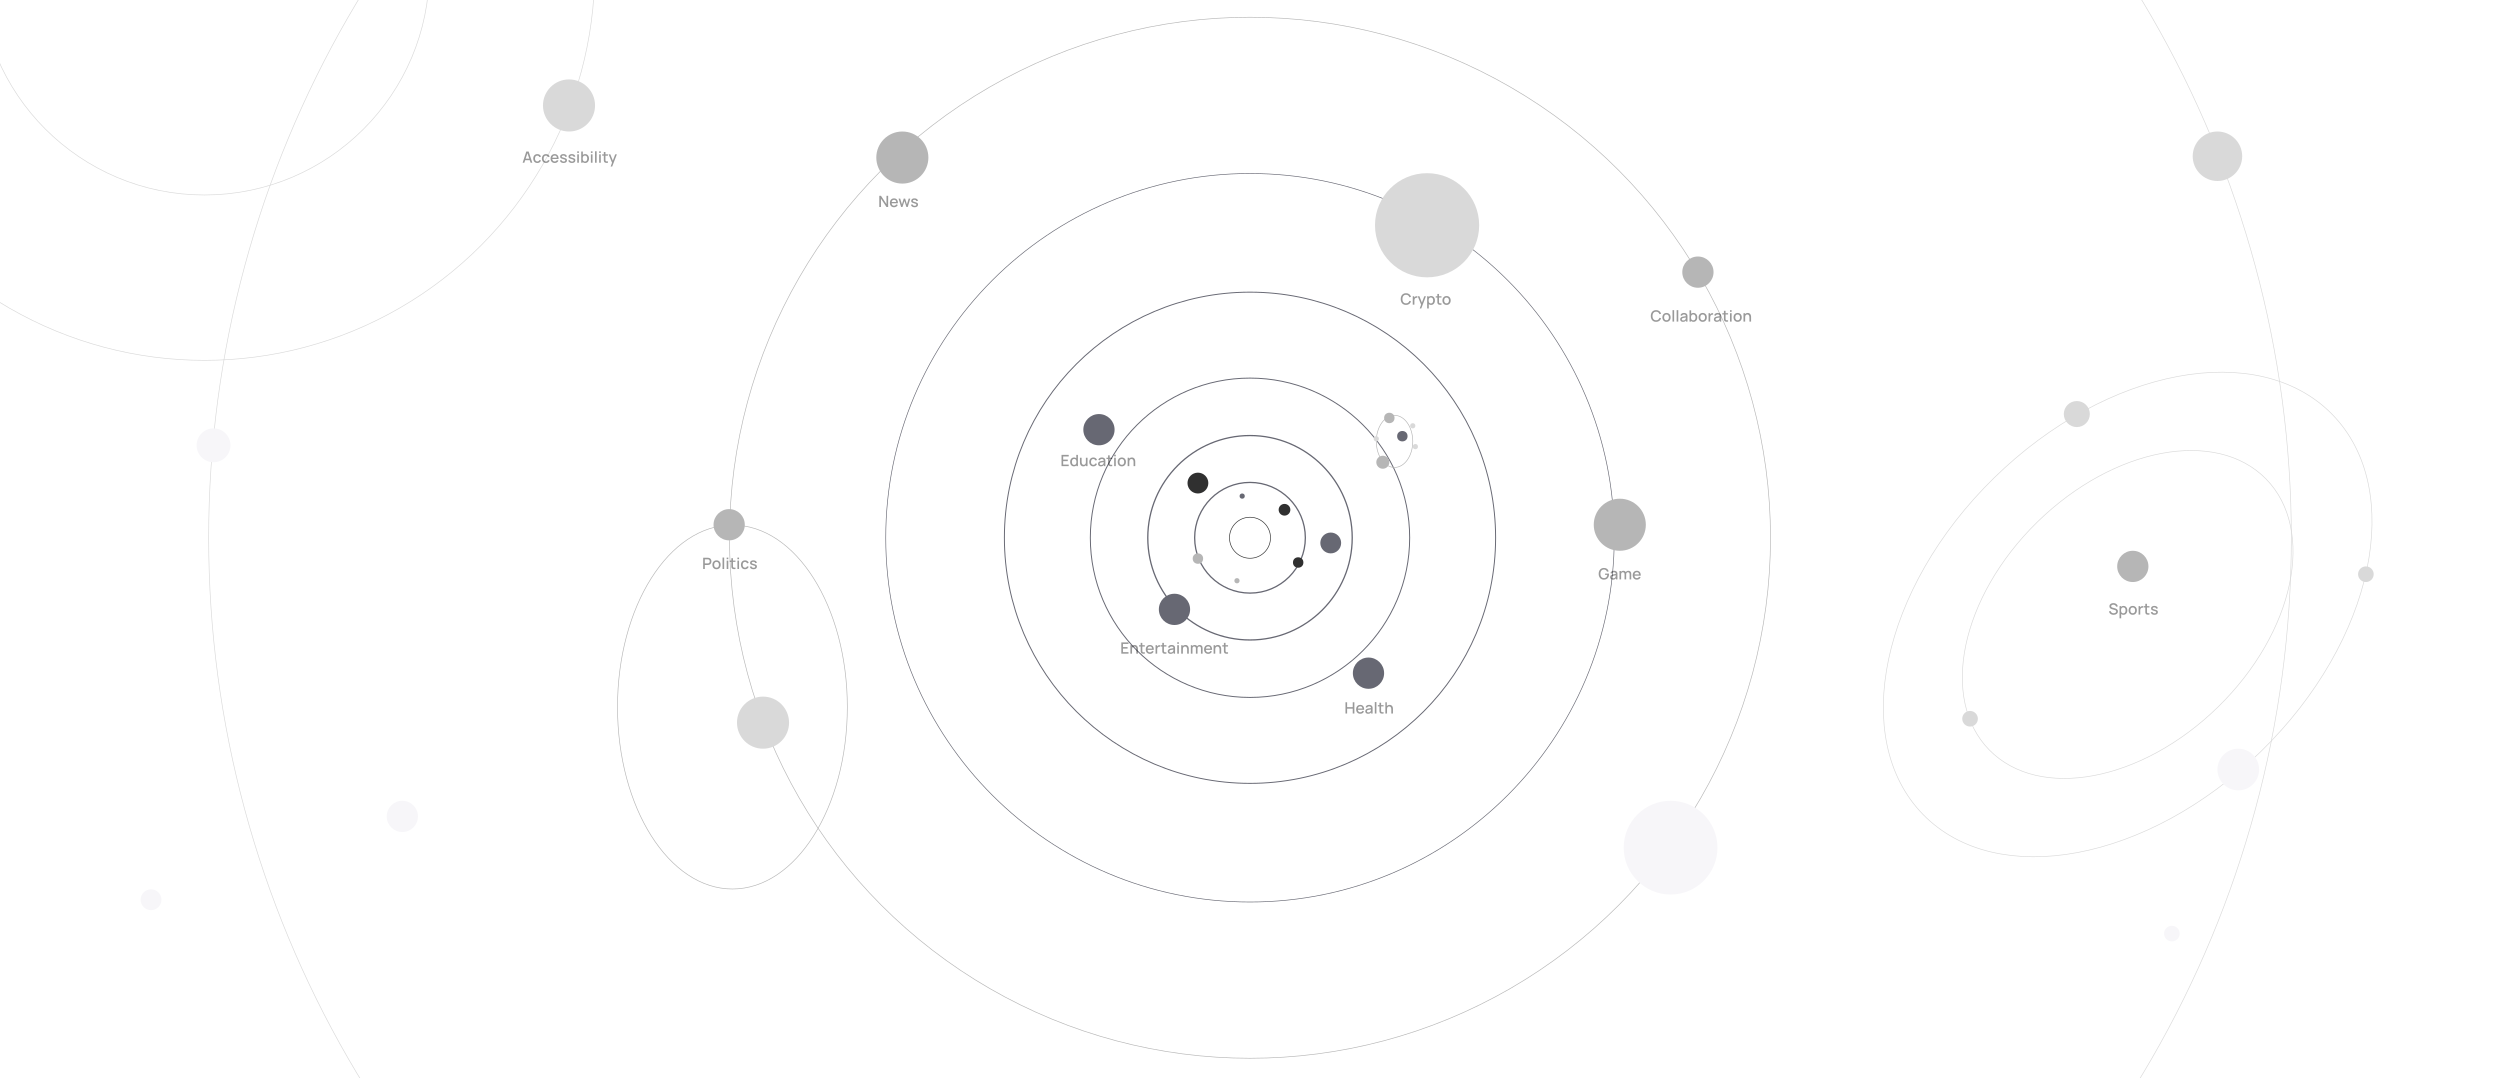 <svg width="1920" height="828" viewBox="0 0 1920 828" fill="none" xmlns="http://www.w3.org/2000/svg">
<rect x="0" y="0" width="1920" height="828" fill="#808080" stroke="none"/>
<g clip-path="url(#clip0_399_144)">
<rect width="1920" height="1076" transform="translate(0 -248)" fill="white"/>
<circle cx="960" cy="413" r="799.75" stroke="#D9D9D9" stroke-width="0.5"/>
<circle cx="960" cy="413" r="399.75" stroke="#B6B6B6" stroke-width="0.5"/>
<circle cx="960" cy="413" r="279.75" stroke="#676873" stroke-width="0.5"/>
<circle cx="960" cy="413" r="188.625" stroke="#676873" stroke-width="0.75"/>
<circle cx="960" cy="413" r="122.625" stroke="#676873" stroke-width="0.75"/>
<circle cx="960" cy="413" r="78.5" stroke="#676873"/>
<circle cx="960" cy="413" r="42.5" stroke="#676873"/>
<circle cx="16" cy="16" r="15.75" transform="matrix(1 0 0 -1 944 429)" stroke="#303030" stroke-width="0.5"/>
<path d="M650.75 543C650.75 581.62 640.854 616.572 624.868 641.861C608.879 667.154 586.823 682.75 562.5 682.75C538.177 682.75 516.121 667.154 500.132 641.861C484.146 616.572 474.25 581.62 474.25 543C474.25 504.38 484.146 469.428 500.132 444.139C516.121 418.846 538.177 403.25 562.5 403.25C586.823 403.25 608.879 418.846 624.868 444.139C640.854 469.428 650.75 504.38 650.75 543Z" stroke="#B6B6B6" stroke-width="0.5"/>
<path d="M1736.68 576.828C1693.28 619.281 1642.51 645.953 1595.5 654.766C1548.49 663.58 1505.28 654.532 1476.97 625.593C1448.66 596.653 1440.57 553.259 1450.42 506.455C1460.26 459.654 1488.04 409.474 1531.44 367.022C1574.84 324.569 1625.62 297.897 1672.62 289.083C1719.63 280.269 1762.84 289.317 1791.15 318.257C1819.46 347.196 1827.55 390.59 1817.71 437.394C1807.86 484.195 1780.08 534.375 1736.68 576.828Z" stroke="#D9D9D9" stroke-width="0.5"/>
<path d="M1703.49 542.904C1674.12 571.642 1639.75 589.695 1607.93 595.66C1576.12 601.626 1546.89 595.499 1527.74 575.928C1508.6 556.356 1503.12 527.001 1509.78 495.324C1516.44 463.649 1535.25 429.683 1564.62 400.945C1594 372.207 1628.37 354.154 1660.19 348.189C1692 342.223 1721.23 348.35 1740.38 367.922C1759.52 387.493 1765 416.848 1758.34 448.525C1751.68 480.2 1732.87 514.166 1703.49 542.904Z" stroke="#D9D9D9" stroke-width="0.5"/>
<circle cx="157" cy="-23" r="299.75" stroke="#D9D9D9" stroke-width="0.5"/>
<circle cx="157" cy="-23" r="172.75" stroke="#D9D9D9" stroke-width="0.5"/>
<circle cx="437" cy="81" r="20" fill="#D9D9D9"/>
<circle cx="560" cy="403" r="12" fill="#B6B6B6"/>
<circle cx="1304" cy="209" r="12" fill="#B6B6B6"/>
<circle cx="1051" cy="517" r="12" fill="#676873"/>
<circle cx="920" cy="429" r="4" fill="#B6B6B6"/>
<circle cx="997" cy="432" r="4" fill="#303030"/>
<circle cx="950" cy="446" r="2" fill="#B6B6B6"/>
<circle cx="954" cy="381" r="2" fill="#676873"/>
<circle cx="844" cy="330" r="12" fill="#676873"/>
<circle cx="902" cy="468" r="12" fill="#676873"/>
<circle cx="1022" cy="417" r="8" fill="#676873"/>
<circle cx="920" cy="371" r="8" fill="#303030"/>
<circle cx="986.5" cy="391.5" r="4.5" fill="#303030"/>
<circle cx="309" cy="627" r="12" fill="#F7F6F9"/>
<circle cx="1638" cy="435" r="12" fill="#B6B6B6"/>
<circle cx="1595" cy="318" r="10" fill="#D9D9D9"/>
<circle cx="1719" cy="591" r="16" fill="#F7F6F9"/>
<circle cx="1817" cy="441" r="6" fill="#D9D9D9"/>
<circle cx="1513" cy="552" r="6" fill="#D9D9D9"/>
<circle cx="1668" cy="717" r="6" fill="#F7F6F9"/>
<circle cx="1244" cy="403" r="20" fill="#B6B6B6"/>
<circle cx="586" cy="555" r="20" fill="#D9D9D9"/>
<ellipse cx="1071" cy="339" rx="14" ry="20" stroke="#B6B6B6" stroke-width="0.5"/>
<circle cx="116" cy="691" r="8" fill="#F7F6F9"/>
<circle cx="693" cy="121" r="20" fill="#B6B6B6"/>
<circle cx="1096" cy="173" r="40" fill="#D9D9D9"/>
<circle cx="1062" cy="355" r="5" fill="#B6B6B6"/>
<circle cx="1067" cy="321" r="4" fill="#B6B6B6"/>
<circle cx="1077" cy="335" r="4" fill="#676873"/>
<circle cx="1087" cy="343" r="2" fill="#D9D9D9"/>
<circle cx="1085" cy="327" r="2" fill="#D9D9D9"/>
<circle cx="1057" cy="337" r="2" fill="#D9D9D9"/>
<circle cx="1703" cy="120" r="19" fill="#D9D9D9"/>
<circle cx="1283" cy="651" r="36" fill="#F7F6F9"/>
<circle cx="164" cy="342" r="13" fill="#F7F6F9"/>
<path opacity="0.4" d="M1079.83 234.18C1078.97 234.18 1078.23 233.992 1077.63 233.616C1077.02 233.236 1076.55 232.708 1076.23 232.032C1075.91 231.356 1075.75 230.572 1075.75 229.68C1075.75 228.788 1075.91 228.004 1076.23 227.328C1076.55 226.652 1077.02 226.126 1077.63 225.75C1078.23 225.37 1078.97 225.18 1079.83 225.18C1080.83 225.18 1081.65 225.432 1082.31 225.936C1082.96 226.44 1083.42 227.118 1083.67 227.97L1082.4 228.312C1082.23 227.708 1081.93 227.234 1081.5 226.89C1081.07 226.546 1080.52 226.374 1079.83 226.374C1079.22 226.374 1078.71 226.512 1078.3 226.788C1077.9 227.064 1077.59 227.45 1077.38 227.946C1077.18 228.442 1077.07 229.02 1077.07 229.68C1077.07 230.34 1077.17 230.918 1077.37 231.414C1077.58 231.91 1077.89 232.296 1078.3 232.572C1078.71 232.848 1079.22 232.986 1079.83 232.986C1080.52 232.986 1081.07 232.814 1081.5 232.47C1081.93 232.122 1082.23 231.648 1082.4 231.048L1083.67 231.39C1083.42 232.242 1082.96 232.92 1082.31 233.424C1081.65 233.928 1080.83 234.18 1079.83 234.18ZM1084.99 234V227.52H1086.11V229.092L1085.95 228.888C1086.03 228.68 1086.14 228.49 1086.27 228.318C1086.39 228.142 1086.54 227.998 1086.71 227.886C1086.87 227.766 1087.06 227.674 1087.26 227.61C1087.46 227.542 1087.67 227.502 1087.88 227.49C1088.09 227.474 1088.3 227.484 1088.49 227.52V228.696C1088.28 228.64 1088.04 228.624 1087.78 228.648C1087.53 228.672 1087.29 228.754 1087.08 228.894C1086.87 229.026 1086.71 229.186 1086.59 229.374C1086.47 229.562 1086.39 229.772 1086.34 230.004C1086.29 230.232 1086.26 230.474 1086.26 230.73V234H1084.99ZM1090.35 236.88L1091.6 233.466L1091.62 234.474L1088.79 227.52H1090.1L1092.21 232.89H1091.83L1093.84 227.52H1095.12L1091.54 236.88H1090.35ZM1099.1 234.18C1098.48 234.18 1097.96 234.03 1097.54 233.73C1097.12 233.426 1096.8 233.016 1096.58 232.5C1096.37 231.984 1096.26 231.402 1096.26 230.754C1096.26 230.106 1096.37 229.524 1096.58 229.008C1096.79 228.492 1097.11 228.086 1097.53 227.79C1097.95 227.49 1098.46 227.34 1099.07 227.34C1099.68 227.34 1100.21 227.49 1100.65 227.79C1101.09 228.086 1101.43 228.492 1101.67 229.008C1101.91 229.52 1102.03 230.102 1102.03 230.754C1102.03 231.402 1101.91 231.986 1101.67 232.506C1101.44 233.022 1101.1 233.43 1100.66 233.73C1100.22 234.03 1099.7 234.18 1099.1 234.18ZM1096.05 236.88V227.52H1097.17V232.182H1097.31V236.88H1096.05ZM1098.92 233.046C1099.32 233.046 1099.65 232.944 1099.91 232.74C1100.18 232.536 1100.37 232.262 1100.5 231.918C1100.63 231.57 1100.7 231.182 1100.7 230.754C1100.7 230.33 1100.63 229.946 1100.5 229.602C1100.37 229.258 1100.18 228.984 1099.91 228.78C1099.64 228.576 1099.3 228.474 1098.88 228.474C1098.49 228.474 1098.17 228.57 1097.91 228.762C1097.66 228.954 1097.47 229.222 1097.35 229.566C1097.23 229.91 1097.17 230.306 1097.17 230.754C1097.17 231.202 1097.23 231.598 1097.35 231.942C1097.47 232.286 1097.66 232.556 1097.92 232.752C1098.18 232.948 1098.51 233.046 1098.92 233.046ZM1107.07 234C1106.66 234.08 1106.26 234.114 1105.87 234.102C1105.47 234.09 1105.12 234.014 1104.82 233.874C1104.51 233.734 1104.28 233.514 1104.12 233.214C1103.98 232.946 1103.9 232.674 1103.89 232.398C1103.88 232.118 1103.88 231.802 1103.88 231.45V225.72H1105.14V231.39C1105.14 231.65 1105.14 231.876 1105.15 232.068C1105.15 232.26 1105.2 232.422 1105.27 232.554C1105.42 232.802 1105.64 232.944 1105.96 232.98C1106.27 233.012 1106.64 232.998 1107.07 232.938V234ZM1102.64 228.528V227.52H1107.07V228.528H1102.64ZM1110.95 234.18C1110.3 234.18 1109.74 234.034 1109.27 233.742C1108.79 233.45 1108.42 233.048 1108.16 232.536C1107.91 232.02 1107.78 231.426 1107.78 230.754C1107.78 230.078 1107.91 229.484 1108.17 228.972C1108.44 228.456 1108.81 228.056 1109.28 227.772C1109.76 227.484 1110.32 227.34 1110.95 227.34C1111.6 227.34 1112.16 227.486 1112.64 227.778C1113.11 228.07 1113.48 228.472 1113.74 228.984C1114 229.496 1114.13 230.086 1114.13 230.754C1114.13 231.43 1114 232.026 1113.74 232.542C1113.48 233.054 1113.11 233.456 1112.63 233.748C1112.16 234.036 1111.6 234.18 1110.95 234.18ZM1110.95 232.998C1111.57 232.998 1112.03 232.79 1112.34 232.374C1112.65 231.954 1112.8 231.414 1112.8 230.754C1112.8 230.078 1112.64 229.538 1112.33 229.134C1112.02 228.726 1111.56 228.522 1110.95 228.522C1110.53 228.522 1110.19 228.618 1109.91 228.81C1109.64 228.998 1109.44 229.26 1109.31 229.596C1109.18 229.928 1109.11 230.314 1109.11 230.754C1109.11 231.434 1109.27 231.978 1109.58 232.386C1109.89 232.794 1110.35 232.998 1110.95 232.998Z" fill="#020000"/>
<path opacity="0.4" d="M1231.79 445.18C1231.21 445.18 1230.68 445.08 1230.19 444.88C1229.7 444.676 1229.28 444.38 1228.92 443.992C1228.56 443.604 1228.28 443.132 1228.08 442.576C1227.88 442.02 1227.78 441.388 1227.78 440.68C1227.78 439.748 1227.95 438.948 1228.29 438.28C1228.63 437.608 1229.1 437.092 1229.7 436.732C1230.31 436.368 1231 436.186 1231.79 436.186C1232.81 436.186 1233.62 436.422 1234.22 436.894C1234.83 437.366 1235.24 438.018 1235.46 438.85L1234.19 439.078C1234.02 438.562 1233.73 438.15 1233.34 437.842C1232.95 437.534 1232.46 437.378 1231.86 437.374C1231.25 437.37 1230.74 437.506 1230.33 437.782C1229.93 438.058 1229.63 438.446 1229.42 438.946C1229.22 439.442 1229.11 440.02 1229.11 440.68C1229.11 441.34 1229.21 441.918 1229.41 442.414C1229.61 442.906 1229.92 443.29 1230.33 443.566C1230.74 443.842 1231.25 443.982 1231.86 443.986C1232.36 443.994 1232.78 443.904 1233.13 443.716C1233.49 443.524 1233.77 443.244 1233.98 442.876C1234.18 442.508 1234.32 442.056 1234.38 441.52H1232.7V440.512H1235.71C1235.72 440.584 1235.72 440.68 1235.73 440.8C1235.73 440.916 1235.73 440.99 1235.73 441.022C1235.73 441.822 1235.58 442.536 1235.27 443.164C1234.96 443.792 1234.52 444.286 1233.93 444.646C1233.34 445.002 1232.63 445.18 1231.79 445.18ZM1238.76 445.18C1238.28 445.18 1237.88 445.092 1237.55 444.916C1237.23 444.736 1236.98 444.5 1236.82 444.208C1236.65 443.912 1236.57 443.588 1236.57 443.236C1236.57 442.908 1236.63 442.62 1236.74 442.372C1236.86 442.124 1237.03 441.914 1237.26 441.742C1237.49 441.566 1237.77 441.424 1238.1 441.316C1238.39 441.232 1238.71 441.158 1239.08 441.094C1239.44 441.03 1239.82 440.97 1240.22 440.914C1240.63 440.858 1241.03 440.802 1241.42 440.746L1240.97 440.998C1240.98 440.49 1240.87 440.114 1240.64 439.87C1240.42 439.622 1240.04 439.498 1239.5 439.498C1239.16 439.498 1238.85 439.578 1238.57 439.738C1238.28 439.894 1238.09 440.154 1237.97 440.518L1236.8 440.158C1236.96 439.602 1237.27 439.16 1237.72 438.832C1238.17 438.504 1238.77 438.34 1239.52 438.34C1240.1 438.34 1240.6 438.44 1241.03 438.64C1241.46 438.836 1241.78 439.148 1241.98 439.576C1242.08 439.788 1242.14 440.012 1242.17 440.248C1242.19 440.484 1242.2 440.738 1242.2 441.01V445H1241.09V443.518L1241.31 443.71C1241.04 444.206 1240.7 444.576 1240.28 444.82C1239.87 445.06 1239.36 445.18 1238.76 445.18ZM1238.98 444.154C1239.34 444.154 1239.64 444.092 1239.9 443.968C1240.16 443.84 1240.36 443.678 1240.52 443.482C1240.67 443.286 1240.78 443.082 1240.82 442.87C1240.89 442.678 1240.93 442.462 1240.94 442.222C1240.95 441.982 1240.96 441.79 1240.96 441.646L1241.36 441.796C1240.97 441.856 1240.61 441.91 1240.28 441.958C1239.96 442.006 1239.67 442.054 1239.4 442.102C1239.14 442.146 1238.91 442.2 1238.71 442.264C1238.53 442.324 1238.38 442.396 1238.24 442.48C1238.11 442.564 1238.01 442.666 1237.93 442.786C1237.85 442.906 1237.81 443.052 1237.81 443.224C1237.81 443.392 1237.85 443.548 1237.94 443.692C1238.02 443.832 1238.15 443.944 1238.32 444.028C1238.49 444.112 1238.71 444.154 1238.98 444.154ZM1251.53 445L1251.53 440.962C1251.53 440.494 1251.41 440.13 1251.17 439.87C1250.93 439.606 1250.62 439.474 1250.22 439.474C1249.98 439.474 1249.76 439.53 1249.56 439.642C1249.37 439.75 1249.21 439.914 1249.08 440.134C1248.96 440.35 1248.9 440.622 1248.9 440.95L1248.3 440.644C1248.29 440.188 1248.39 439.788 1248.59 439.444C1248.79 439.1 1249.07 438.834 1249.41 438.646C1249.76 438.454 1250.15 438.358 1250.58 438.358C1251.28 438.358 1251.83 438.568 1252.21 438.988C1252.59 439.408 1252.79 439.966 1252.79 440.662L1252.78 445H1251.53ZM1243.76 445V438.52H1244.87V440.392H1245.02V445H1243.76ZM1247.64 445L1247.65 440.986C1247.65 440.514 1247.53 440.144 1247.29 439.876C1247.05 439.608 1246.74 439.474 1246.34 439.474C1245.94 439.474 1245.62 439.61 1245.38 439.882C1245.14 440.154 1245.02 440.51 1245.02 440.95L1244.42 440.566C1244.42 440.142 1244.52 439.764 1244.72 439.432C1244.93 439.1 1245.2 438.838 1245.55 438.646C1245.9 438.454 1246.29 438.358 1246.73 438.358C1247.19 438.358 1247.58 438.456 1247.91 438.652C1248.23 438.844 1248.48 439.114 1248.65 439.462C1248.82 439.81 1248.9 440.214 1248.9 440.674L1248.9 445H1247.64ZM1257.14 445.18C1256.49 445.18 1255.93 445.04 1255.44 444.76C1254.95 444.476 1254.58 444.082 1254.3 443.578C1254.04 443.07 1253.9 442.482 1253.9 441.814C1253.9 441.106 1254.03 440.492 1254.3 439.972C1254.57 439.452 1254.94 439.05 1255.41 438.766C1255.89 438.482 1256.44 438.34 1257.08 438.34C1257.74 438.34 1258.3 438.494 1258.76 438.802C1259.23 439.106 1259.57 439.54 1259.8 440.104C1260.03 440.668 1260.12 441.338 1260.08 442.114H1258.82V441.658C1258.81 440.906 1258.67 440.35 1258.39 439.99C1258.11 439.63 1257.69 439.45 1257.12 439.45C1256.5 439.45 1256.02 439.648 1255.71 440.044C1255.39 440.44 1255.23 441.012 1255.23 441.76C1255.23 442.472 1255.39 443.024 1255.71 443.416C1256.02 443.804 1256.48 443.998 1257.08 443.998C1257.47 443.998 1257.81 443.91 1258.09 443.734C1258.38 443.554 1258.6 443.298 1258.76 442.966L1259.99 443.356C1259.74 443.936 1259.36 444.386 1258.85 444.706C1258.33 445.022 1257.76 445.18 1257.14 445.18ZM1254.83 442.114V441.136H1259.45V442.114H1254.83Z" fill="#020000"/>
<path opacity="0.4" d="M1033.33 548V539.36H1034.58V543.086H1038.9V539.36H1040.16V548H1038.9V544.268H1034.58V548H1033.33ZM1044.72 548.18C1044.08 548.18 1043.51 548.04 1043.02 547.76C1042.54 547.476 1042.16 547.082 1041.89 546.578C1041.62 546.07 1041.49 545.482 1041.49 544.814C1041.49 544.106 1041.62 543.492 1041.88 542.972C1042.15 542.452 1042.52 542.05 1043 541.766C1043.47 541.482 1044.03 541.34 1044.66 541.34C1045.32 541.34 1045.88 541.494 1046.35 541.802C1046.81 542.106 1047.16 542.54 1047.38 543.104C1047.62 543.668 1047.71 544.338 1047.66 545.114H1046.41V544.658C1046.4 543.906 1046.25 543.35 1045.97 542.99C1045.7 542.63 1045.28 542.45 1044.71 542.45C1044.08 542.45 1043.61 542.648 1043.29 543.044C1042.98 543.44 1042.82 544.012 1042.82 544.76C1042.82 545.472 1042.98 546.024 1043.29 546.416C1043.61 546.804 1044.06 546.998 1044.66 546.998C1045.05 546.998 1045.39 546.91 1045.67 546.734C1045.96 546.554 1046.19 546.298 1046.35 545.966L1047.58 546.356C1047.32 546.936 1046.94 547.386 1046.43 547.706C1045.92 548.022 1045.35 548.18 1044.72 548.18ZM1042.41 545.114V544.136H1047.04V545.114H1042.41ZM1050.72 548.18C1050.24 548.18 1049.84 548.092 1049.51 547.916C1049.19 547.736 1048.94 547.5 1048.77 547.208C1048.61 546.912 1048.53 546.588 1048.53 546.236C1048.53 545.908 1048.59 545.62 1048.7 545.372C1048.82 545.124 1048.99 544.914 1049.22 544.742C1049.45 544.566 1049.73 544.424 1050.06 544.316C1050.35 544.232 1050.67 544.158 1051.04 544.094C1051.4 544.03 1051.78 543.97 1052.18 543.914C1052.59 543.858 1052.99 543.802 1053.38 543.746L1052.93 543.998C1052.93 543.49 1052.83 543.114 1052.6 542.87C1052.38 542.622 1052 542.498 1051.46 542.498C1051.12 542.498 1050.81 542.578 1050.53 542.738C1050.24 542.894 1050.04 543.154 1049.93 543.518L1048.76 543.158C1048.92 542.602 1049.23 542.16 1049.67 541.832C1050.13 541.504 1050.73 541.34 1051.47 541.34C1052.05 541.34 1052.56 541.44 1052.99 541.64C1053.42 541.836 1053.73 542.148 1053.93 542.576C1054.04 542.788 1054.1 543.012 1054.13 543.248C1054.15 543.484 1054.16 543.738 1054.16 544.01V548H1053.05V546.518L1053.27 546.71C1053 547.206 1052.66 547.576 1052.24 547.82C1051.83 548.06 1051.32 548.18 1050.72 548.18ZM1050.94 547.154C1051.3 547.154 1051.6 547.092 1051.86 546.968C1052.11 546.84 1052.32 546.678 1052.48 546.482C1052.63 546.286 1052.73 546.082 1052.78 545.87C1052.85 545.678 1052.89 545.462 1052.9 545.222C1052.91 544.982 1052.91 544.79 1052.91 544.646L1053.32 544.796C1052.93 544.856 1052.57 544.91 1052.24 544.958C1051.92 545.006 1051.62 545.054 1051.36 545.102C1051.1 545.146 1050.87 545.2 1050.66 545.264C1050.49 545.324 1050.34 545.396 1050.2 545.48C1050.07 545.564 1049.96 545.666 1049.88 545.786C1049.81 545.906 1049.77 546.052 1049.77 546.224C1049.77 546.392 1049.81 546.548 1049.9 546.692C1049.98 546.832 1050.11 546.944 1050.28 547.028C1050.45 547.112 1050.67 547.154 1050.94 547.154ZM1055.84 548V539.18H1057.09V548H1055.84ZM1062.6 548C1062.2 548.08 1061.8 548.114 1061.4 548.102C1061.01 548.09 1060.66 548.014 1060.35 547.874C1060.05 547.734 1059.81 547.514 1059.66 547.214C1059.52 546.946 1059.44 546.674 1059.43 546.398C1059.42 546.118 1059.42 545.802 1059.42 545.45V539.72H1060.68V545.39C1060.68 545.65 1060.68 545.876 1060.68 546.068C1060.69 546.26 1060.73 546.422 1060.81 546.554C1060.95 546.802 1061.18 546.944 1061.49 546.98C1061.81 547.012 1062.18 546.998 1062.6 546.938V548ZM1058.18 542.528V541.52H1062.6V542.528H1058.18ZM1068.52 548V544.814C1068.52 544.562 1068.5 544.304 1068.45 544.04C1068.41 543.772 1068.33 543.524 1068.21 543.296C1068.1 543.068 1067.93 542.884 1067.71 542.744C1067.5 542.604 1067.22 542.534 1066.88 542.534C1066.66 542.534 1066.44 542.572 1066.24 542.648C1066.04 542.72 1065.87 542.838 1065.72 543.002C1065.57 543.166 1065.45 543.382 1065.36 543.65C1065.28 543.918 1065.24 544.244 1065.24 544.628L1064.46 544.334C1064.46 543.746 1064.57 543.228 1064.79 542.78C1065.01 542.328 1065.32 541.976 1065.73 541.724C1066.15 541.472 1066.64 541.346 1067.23 541.346C1067.68 541.346 1068.05 541.418 1068.36 541.562C1068.66 541.706 1068.91 541.896 1069.09 542.132C1069.29 542.364 1069.43 542.618 1069.53 542.894C1069.63 543.17 1069.7 543.44 1069.74 543.704C1069.77 543.968 1069.79 544.2 1069.79 544.4V548H1068.52ZM1063.96 548V539.36H1065.09V544.022H1065.24V548H1063.96Z" fill="#020000"/>
<path opacity="0.4" d="M861.174 502V493.36H866.694V494.542H862.428V496.966H865.974V498.148H862.428V500.818H866.694V502H861.174ZM872.683 502V498.814C872.683 498.562 872.661 498.304 872.617 498.04C872.577 497.772 872.497 497.524 872.377 497.296C872.261 497.068 872.095 496.884 871.879 496.744C871.667 496.604 871.389 496.534 871.045 496.534C870.821 496.534 870.609 496.572 870.409 496.648C870.209 496.72 870.033 496.838 869.881 497.002C869.733 497.166 869.615 497.382 869.527 497.65C869.443 497.918 869.401 498.244 869.401 498.628L868.621 498.334C868.621 497.746 868.731 497.228 868.951 496.78C869.171 496.328 869.487 495.976 869.899 495.724C870.311 495.472 870.809 495.346 871.393 495.346C871.841 495.346 872.217 495.418 872.521 495.562C872.825 495.706 873.071 495.896 873.259 496.132C873.451 496.364 873.597 496.618 873.697 496.894C873.797 497.17 873.865 497.44 873.901 497.704C873.937 497.968 873.955 498.2 873.955 498.4V502H872.683ZM868.129 502V495.52H869.251V497.392H869.401V502H868.129ZM879.226 502C878.818 502.08 878.418 502.114 878.026 502.102C877.634 502.09 877.284 502.014 876.976 501.874C876.668 501.734 876.436 501.514 876.28 501.214C876.14 500.946 876.064 500.674 876.052 500.398C876.044 500.118 876.04 499.802 876.04 499.45V493.72H877.3V499.39C877.3 499.65 877.302 499.876 877.306 500.068C877.314 500.26 877.356 500.422 877.432 500.554C877.576 500.802 877.804 500.944 878.116 500.98C878.432 501.012 878.802 500.998 879.226 500.938V502ZM874.798 496.528V495.52H879.226V496.528H874.798ZM883.173 502.18C882.529 502.18 881.963 502.04 881.475 501.76C880.991 501.476 880.613 501.082 880.341 500.578C880.073 500.07 879.939 499.482 879.939 498.814C879.939 498.106 880.071 497.492 880.335 496.972C880.603 496.452 880.975 496.05 881.451 495.766C881.927 495.482 882.481 495.34 883.113 495.34C883.773 495.34 884.335 495.494 884.799 495.802C885.263 496.106 885.609 496.54 885.837 497.104C886.069 497.668 886.161 498.338 886.113 499.114H884.859V498.658C884.851 497.906 884.707 497.35 884.427 496.99C884.151 496.63 883.729 496.45 883.161 496.45C882.533 496.45 882.061 496.648 881.745 497.044C881.429 497.44 881.271 498.012 881.271 498.76C881.271 499.472 881.429 500.024 881.745 500.416C882.061 500.804 882.517 500.998 883.113 500.998C883.505 500.998 883.843 500.91 884.127 500.734C884.415 500.554 884.639 500.298 884.799 499.966L886.029 500.356C885.777 500.936 885.395 501.386 884.883 501.706C884.371 502.022 883.801 502.18 883.173 502.18ZM880.863 499.114V498.136H885.489V499.114H880.863ZM887.459 502V495.52H888.575V497.092L888.419 496.888C888.499 496.68 888.603 496.49 888.731 496.318C888.859 496.142 889.007 495.998 889.175 495.886C889.339 495.766 889.521 495.674 889.721 495.61C889.925 495.542 890.133 495.502 890.345 495.49C890.557 495.474 890.761 495.484 890.957 495.52V496.696C890.745 496.64 890.509 496.624 890.249 496.648C889.993 496.672 889.757 496.754 889.541 496.894C889.337 497.026 889.175 497.186 889.055 497.374C888.939 497.562 888.855 497.772 888.803 498.004C888.751 498.232 888.725 498.474 888.725 498.73V502H887.459ZM895.808 502C895.4 502.08 895 502.114 894.608 502.102C894.216 502.09 893.866 502.014 893.558 501.874C893.25 501.734 893.018 501.514 892.862 501.214C892.722 500.946 892.646 500.674 892.634 500.398C892.626 500.118 892.622 499.802 892.622 499.45V493.72H893.882V499.39C893.882 499.65 893.884 499.876 893.888 500.068C893.896 500.26 893.938 500.422 894.014 500.554C894.158 500.802 894.386 500.944 894.698 500.98C895.014 501.012 895.384 500.998 895.808 500.938V502ZM891.38 496.528V495.52H895.808V496.528H891.38ZM899.004 502.18C898.524 502.18 898.122 502.092 897.798 501.916C897.474 501.736 897.228 501.5 897.06 501.208C896.896 500.912 896.814 500.588 896.814 500.236C896.814 499.908 896.872 499.62 896.988 499.372C897.104 499.124 897.276 498.914 897.504 498.742C897.732 498.566 898.012 498.424 898.344 498.316C898.632 498.232 898.958 498.158 899.322 498.094C899.686 498.03 900.068 497.97 900.468 497.914C900.872 497.858 901.272 497.802 901.668 497.746L901.212 497.998C901.22 497.49 901.112 497.114 900.888 496.87C900.668 496.622 900.288 496.498 899.748 496.498C899.408 496.498 899.096 496.578 898.812 496.738C898.528 496.894 898.33 497.154 898.218 497.518L897.048 497.158C897.208 496.602 897.512 496.16 897.96 495.832C898.412 495.504 899.012 495.34 899.76 495.34C900.34 495.34 900.844 495.44 901.272 495.64C901.704 495.836 902.02 496.148 902.22 496.576C902.324 496.788 902.388 497.012 902.412 497.248C902.436 497.484 902.448 497.738 902.448 498.01V502H901.338V500.518L901.554 500.71C901.286 501.206 900.944 501.576 900.528 501.82C900.116 502.06 899.608 502.18 899.004 502.18ZM899.226 501.154C899.582 501.154 899.888 501.092 900.144 500.968C900.4 500.84 900.606 500.678 900.762 500.482C900.918 500.286 901.02 500.082 901.068 499.87C901.136 499.678 901.174 499.462 901.182 499.222C901.194 498.982 901.2 498.79 901.2 498.646L901.608 498.796C901.212 498.856 900.852 498.91 900.528 498.958C900.204 499.006 899.91 499.054 899.646 499.102C899.386 499.146 899.154 499.2 898.95 499.264C898.778 499.324 898.624 499.396 898.488 499.48C898.356 499.564 898.25 499.666 898.17 499.786C898.094 499.906 898.056 500.052 898.056 500.224C898.056 500.392 898.098 500.548 898.182 500.692C898.266 500.832 898.394 500.944 898.566 501.028C898.738 501.112 898.958 501.154 899.226 501.154ZM904.126 494.458V493.24H905.38V494.458H904.126ZM904.126 502V495.52H905.38V502H904.126ZM911.73 502V498.814C911.73 498.562 911.708 498.304 911.664 498.04C911.624 497.772 911.544 497.524 911.424 497.296C911.308 497.068 911.142 496.884 910.926 496.744C910.714 496.604 910.436 496.534 910.092 496.534C909.868 496.534 909.656 496.572 909.456 496.648C909.256 496.72 909.08 496.838 908.928 497.002C908.78 497.166 908.662 497.382 908.574 497.65C908.49 497.918 908.448 498.244 908.448 498.628L907.668 498.334C907.668 497.746 907.778 497.228 907.998 496.78C908.218 496.328 908.534 495.976 908.946 495.724C909.358 495.472 909.856 495.346 910.44 495.346C910.888 495.346 911.264 495.418 911.568 495.562C911.872 495.706 912.118 495.896 912.306 496.132C912.498 496.364 912.644 496.618 912.744 496.894C912.844 497.17 912.912 497.44 912.948 497.704C912.984 497.968 913.002 498.2 913.002 498.4V502H911.73ZM907.176 502V495.52H908.298V497.392H908.448V502H907.176ZM922.329 502L922.335 497.962C922.335 497.494 922.215 497.13 921.975 496.87C921.735 496.606 921.419 496.474 921.027 496.474C920.787 496.474 920.567 496.53 920.367 496.642C920.171 496.75 920.011 496.914 919.887 497.134C919.767 497.35 919.707 497.622 919.707 497.95L919.101 497.644C919.093 497.188 919.189 496.788 919.389 496.444C919.593 496.1 919.869 495.834 920.217 495.646C920.565 495.454 920.955 495.358 921.387 495.358C922.087 495.358 922.629 495.568 923.013 495.988C923.397 496.408 923.589 496.966 923.589 497.662L923.583 502H922.329ZM914.559 502V495.52H915.675V497.392H915.819V502H914.559ZM918.447 502L918.453 497.986C918.453 497.514 918.333 497.144 918.093 496.876C917.857 496.608 917.539 496.474 917.139 496.474C916.743 496.474 916.423 496.61 916.179 496.882C915.939 497.154 915.819 497.51 915.819 497.95L915.219 497.566C915.219 497.142 915.321 496.764 915.525 496.432C915.729 496.1 916.005 495.838 916.353 495.646C916.701 495.454 917.095 495.358 917.535 495.358C917.995 495.358 918.387 495.456 918.711 495.652C919.035 495.844 919.281 496.114 919.449 496.462C919.621 496.81 919.707 497.214 919.707 497.674L919.701 502H918.447ZM927.939 502.18C927.295 502.18 926.729 502.04 926.241 501.76C925.757 501.476 925.379 501.082 925.107 500.578C924.839 500.07 924.705 499.482 924.705 498.814C924.705 498.106 924.837 497.492 925.101 496.972C925.369 496.452 925.741 496.05 926.217 495.766C926.693 495.482 927.247 495.34 927.879 495.34C928.539 495.34 929.101 495.494 929.565 495.802C930.029 496.106 930.375 496.54 930.603 497.104C930.835 497.668 930.927 498.338 930.879 499.114H929.625V498.658C929.617 497.906 929.473 497.35 929.193 496.99C928.917 496.63 928.495 496.45 927.927 496.45C927.299 496.45 926.827 496.648 926.511 497.044C926.195 497.44 926.037 498.012 926.037 498.76C926.037 499.472 926.195 500.024 926.511 500.416C926.827 500.804 927.283 500.998 927.879 500.998C928.271 500.998 928.609 500.91 928.893 500.734C929.181 500.554 929.405 500.298 929.565 499.966L930.795 500.356C930.543 500.936 930.161 501.386 929.649 501.706C929.137 502.022 928.567 502.18 927.939 502.18ZM925.629 499.114V498.136H930.255V499.114H925.629ZM936.597 502V498.814C936.597 498.562 936.575 498.304 936.531 498.04C936.491 497.772 936.411 497.524 936.291 497.296C936.175 497.068 936.009 496.884 935.793 496.744C935.581 496.604 935.303 496.534 934.959 496.534C934.735 496.534 934.523 496.572 934.323 496.648C934.123 496.72 933.947 496.838 933.795 497.002C933.647 497.166 933.529 497.382 933.441 497.65C933.357 497.918 933.315 498.244 933.315 498.628L932.535 498.334C932.535 497.746 932.645 497.228 932.865 496.78C933.085 496.328 933.401 495.976 933.813 495.724C934.225 495.472 934.723 495.346 935.307 495.346C935.755 495.346 936.131 495.418 936.435 495.562C936.739 495.706 936.985 495.896 937.173 496.132C937.365 496.364 937.511 496.618 937.611 496.894C937.711 497.17 937.779 497.44 937.815 497.704C937.851 497.968 937.869 498.2 937.869 498.4V502H936.597ZM932.043 502V495.52H933.165V497.392H933.315V502H932.043ZM943.14 502C942.732 502.08 942.332 502.114 941.94 502.102C941.548 502.09 941.198 502.014 940.89 501.874C940.582 501.734 940.35 501.514 940.194 501.214C940.054 500.946 939.978 500.674 939.966 500.398C939.958 500.118 939.954 499.802 939.954 499.45V493.72H941.214V499.39C941.214 499.65 941.216 499.876 941.22 500.068C941.228 500.26 941.27 500.422 941.346 500.554C941.49 500.802 941.718 500.944 942.03 500.98C942.346 501.012 942.716 500.998 943.14 500.938V502ZM938.712 496.528V495.52H943.14V496.528H938.712Z" fill="#020000"/>
<path opacity="0.4" d="M401.388 125L404.196 116.36H406.002L408.81 125H407.508L404.922 117.116H405.246L402.69 125H401.388ZM402.846 123.05V121.874H407.358V123.05H402.846ZM412.659 125.18C411.995 125.18 411.431 125.032 410.967 124.736C410.503 124.44 410.147 124.034 409.899 123.518C409.655 123.002 409.531 122.416 409.527 121.76C409.531 121.092 409.659 120.502 409.911 119.99C410.163 119.474 410.523 119.07 410.991 118.778C411.459 118.486 412.021 118.34 412.677 118.34C413.385 118.34 413.989 118.516 414.489 118.868C414.993 119.22 415.325 119.702 415.485 120.314L414.237 120.674C414.113 120.31 413.909 120.028 413.625 119.828C413.345 119.624 413.023 119.522 412.659 119.522C412.247 119.522 411.909 119.62 411.645 119.816C411.381 120.008 411.185 120.272 411.057 120.608C410.929 120.944 410.863 121.328 410.859 121.76C410.863 122.428 411.015 122.968 411.315 123.38C411.619 123.792 412.067 123.998 412.659 123.998C413.063 123.998 413.389 123.906 413.637 123.722C413.889 123.534 414.081 123.266 414.213 122.918L415.485 123.218C415.273 123.85 414.923 124.336 414.435 124.676C413.947 125.012 413.355 125.18 412.659 125.18ZM419.303 125.18C418.639 125.18 418.075 125.032 417.611 124.736C417.147 124.44 416.791 124.034 416.543 123.518C416.299 123.002 416.175 122.416 416.171 121.76C416.175 121.092 416.303 120.502 416.555 119.99C416.807 119.474 417.167 119.07 417.635 118.778C418.103 118.486 418.665 118.34 419.321 118.34C420.029 118.34 420.633 118.516 421.133 118.868C421.637 119.22 421.969 119.702 422.129 120.314L420.881 120.674C420.757 120.31 420.553 120.028 420.269 119.828C419.989 119.624 419.667 119.522 419.303 119.522C418.891 119.522 418.553 119.62 418.289 119.816C418.025 120.008 417.829 120.272 417.701 120.608C417.573 120.944 417.507 121.328 417.503 121.76C417.507 122.428 417.659 122.968 417.959 123.38C418.263 123.792 418.711 123.998 419.303 123.998C419.707 123.998 420.033 123.906 420.281 123.722C420.533 123.534 420.725 123.266 420.857 122.918L422.129 123.218C421.917 123.85 421.567 124.336 421.079 124.676C420.591 125.012 419.999 125.18 419.303 125.18ZM426.05 125.18C425.406 125.18 424.84 125.04 424.352 124.76C423.868 124.476 423.49 124.082 423.218 123.578C422.95 123.07 422.816 122.482 422.816 121.814C422.816 121.106 422.948 120.492 423.212 119.972C423.48 119.452 423.852 119.05 424.328 118.766C424.804 118.482 425.358 118.34 425.99 118.34C426.65 118.34 427.212 118.494 427.676 118.802C428.14 119.106 428.486 119.54 428.714 120.104C428.946 120.668 429.038 121.338 428.99 122.114H427.736V121.658C427.728 120.906 427.584 120.35 427.304 119.99C427.028 119.63 426.606 119.45 426.038 119.45C425.41 119.45 424.938 119.648 424.622 120.044C424.306 120.44 424.148 121.012 424.148 121.76C424.148 122.472 424.306 123.024 424.622 123.416C424.938 123.804 425.394 123.998 425.99 123.998C426.382 123.998 426.72 123.91 427.004 123.734C427.292 123.554 427.516 123.298 427.676 122.966L428.906 123.356C428.654 123.936 428.272 124.386 427.76 124.706C427.248 125.022 426.678 125.18 426.05 125.18ZM423.74 122.114V121.136H428.366V122.114H423.74ZM432.814 125.174C432.026 125.174 431.384 125 430.888 124.652C430.392 124.304 430.088 123.814 429.976 123.182L431.26 122.984C431.34 123.32 431.524 123.586 431.812 123.782C432.104 123.974 432.466 124.07 432.898 124.07C433.29 124.07 433.596 123.99 433.816 123.83C434.04 123.67 434.152 123.45 434.152 123.17C434.152 123.006 434.112 122.874 434.032 122.774C433.956 122.67 433.794 122.572 433.546 122.48C433.298 122.388 432.92 122.274 432.412 122.138C431.856 121.994 431.414 121.84 431.086 121.676C430.762 121.508 430.53 121.314 430.39 121.094C430.254 120.87 430.186 120.6 430.186 120.284C430.186 119.892 430.29 119.55 430.498 119.258C430.706 118.966 430.998 118.74 431.374 118.58C431.754 118.42 432.198 118.34 432.706 118.34C433.202 118.34 433.644 118.418 434.032 118.574C434.42 118.73 434.734 118.952 434.974 119.24C435.214 119.524 435.358 119.858 435.406 120.242L434.122 120.476C434.078 120.164 433.932 119.918 433.684 119.738C433.436 119.558 433.114 119.46 432.718 119.444C432.338 119.428 432.03 119.492 431.794 119.636C431.558 119.776 431.44 119.97 431.44 120.218C431.44 120.362 431.484 120.484 431.572 120.584C431.664 120.684 431.84 120.78 432.1 120.872C432.36 120.964 432.744 121.074 433.252 121.202C433.796 121.342 434.228 121.498 434.548 121.67C434.868 121.838 435.096 122.04 435.232 122.276C435.372 122.508 435.442 122.79 435.442 123.122C435.442 123.762 435.208 124.264 434.74 124.628C434.276 124.992 433.634 125.174 432.814 125.174ZM439.248 125.174C438.46 125.174 437.818 125 437.322 124.652C436.826 124.304 436.522 123.814 436.41 123.182L437.694 122.984C437.774 123.32 437.958 123.586 438.246 123.782C438.538 123.974 438.9 124.07 439.332 124.07C439.724 124.07 440.03 123.99 440.25 123.83C440.474 123.67 440.586 123.45 440.586 123.17C440.586 123.006 440.546 122.874 440.466 122.774C440.39 122.67 440.228 122.572 439.98 122.48C439.732 122.388 439.354 122.274 438.846 122.138C438.29 121.994 437.848 121.84 437.52 121.676C437.196 121.508 436.964 121.314 436.824 121.094C436.688 120.87 436.62 120.6 436.62 120.284C436.62 119.892 436.724 119.55 436.932 119.258C437.14 118.966 437.432 118.74 437.808 118.58C438.188 118.42 438.632 118.34 439.14 118.34C439.636 118.34 440.078 118.418 440.466 118.574C440.854 118.73 441.168 118.952 441.408 119.24C441.648 119.524 441.792 119.858 441.84 120.242L440.556 120.476C440.512 120.164 440.366 119.918 440.118 119.738C439.87 119.558 439.548 119.46 439.152 119.444C438.772 119.428 438.464 119.492 438.228 119.636C437.992 119.776 437.874 119.97 437.874 120.218C437.874 120.362 437.918 120.484 438.006 120.584C438.098 120.684 438.274 120.78 438.534 120.872C438.794 120.964 439.178 121.074 439.686 121.202C440.23 121.342 440.662 121.498 440.982 121.67C441.302 121.838 441.53 122.04 441.666 122.276C441.806 122.508 441.876 122.79 441.876 123.122C441.876 123.762 441.642 124.264 441.174 124.628C440.71 124.992 440.068 125.174 439.248 125.174ZM443.323 117.458V116.24H444.577V117.458H443.323ZM443.323 125V118.52H444.577V125H443.323ZM449.421 125.18C448.801 125.18 448.281 125.03 447.861 124.73C447.441 124.426 447.123 124.016 446.907 123.5C446.691 122.984 446.583 122.402 446.583 121.754C446.583 121.106 446.689 120.524 446.901 120.008C447.117 119.492 447.433 119.086 447.849 118.79C448.269 118.49 448.785 118.34 449.397 118.34C450.005 118.34 450.529 118.49 450.969 118.79C451.413 119.086 451.755 119.492 451.995 120.008C452.235 120.52 452.355 121.102 452.355 121.754C452.355 122.402 452.235 122.986 451.995 123.506C451.759 124.022 451.421 124.43 450.981 124.73C450.545 125.03 450.025 125.18 449.421 125.18ZM446.373 125V116.36H447.633V120.338H447.489V125H446.373ZM449.247 124.046C449.647 124.046 449.977 123.944 450.237 123.74C450.501 123.536 450.697 123.262 450.825 122.918C450.957 122.57 451.023 122.182 451.023 121.754C451.023 121.33 450.957 120.946 450.825 120.602C450.697 120.258 450.499 119.984 450.231 119.78C449.963 119.576 449.621 119.474 449.205 119.474C448.813 119.474 448.489 119.57 448.233 119.762C447.981 119.954 447.793 120.222 447.669 120.566C447.549 120.91 447.489 121.306 447.489 121.754C447.489 122.202 447.549 122.598 447.669 122.942C447.789 123.286 447.979 123.556 448.239 123.752C448.499 123.948 448.835 124.046 449.247 124.046ZM453.8 117.458V116.24H455.054V117.458H453.8ZM453.8 125V118.52H455.054V125H453.8ZM456.976 125V116.18H458.23V125H456.976ZM460.151 117.458V116.24H461.405V117.458H460.151ZM460.151 125V118.52H461.405V125H460.151ZM466.915 125C466.507 125.08 466.107 125.114 465.715 125.102C465.323 125.09 464.973 125.014 464.665 124.874C464.357 124.734 464.125 124.514 463.969 124.214C463.829 123.946 463.753 123.674 463.741 123.398C463.733 123.118 463.729 122.802 463.729 122.45V116.72H464.989V122.39C464.989 122.65 464.991 122.876 464.995 123.068C465.003 123.26 465.045 123.422 465.121 123.554C465.265 123.802 465.493 123.944 465.805 123.98C466.121 124.012 466.491 123.998 466.915 123.938V125ZM462.487 119.528V118.52H466.915V119.528H462.487ZM468.982 127.88L470.236 124.466L470.254 125.474L467.428 118.52H468.736L470.848 123.89H470.464L472.48 118.52H473.752L470.176 127.88H468.982Z" fill="#020000"/>
<path opacity="0.4" d="M1271.89 247.18C1271.03 247.18 1270.29 246.992 1269.69 246.616C1269.08 246.236 1268.61 245.708 1268.29 245.032C1267.97 244.356 1267.81 243.572 1267.81 242.68C1267.81 241.788 1267.97 241.004 1268.29 240.328C1268.61 239.652 1269.08 239.126 1269.69 238.75C1270.29 238.37 1271.03 238.18 1271.89 238.18C1272.89 238.18 1273.71 238.432 1274.37 238.936C1275.02 239.44 1275.48 240.118 1275.73 240.97L1274.46 241.312C1274.29 240.708 1273.99 240.234 1273.56 239.89C1273.13 239.546 1272.58 239.374 1271.89 239.374C1271.28 239.374 1270.77 239.512 1270.36 239.788C1269.96 240.064 1269.65 240.45 1269.44 240.946C1269.24 241.442 1269.13 242.02 1269.13 242.68C1269.13 243.34 1269.23 243.918 1269.43 244.414C1269.64 244.91 1269.95 245.296 1270.36 245.572C1270.77 245.848 1271.28 245.986 1271.89 245.986C1272.58 245.986 1273.13 245.814 1273.56 245.47C1273.99 245.122 1274.29 244.648 1274.46 244.048L1275.73 244.39C1275.48 245.242 1275.02 245.92 1274.37 246.424C1273.71 246.928 1272.89 247.18 1271.89 247.18ZM1279.87 247.18C1279.22 247.18 1278.66 247.034 1278.18 246.742C1277.7 246.45 1277.34 246.048 1277.08 245.536C1276.82 245.02 1276.69 244.426 1276.69 243.754C1276.69 243.078 1276.82 242.484 1277.09 241.972C1277.35 241.456 1277.72 241.056 1278.2 240.772C1278.67 240.484 1279.23 240.34 1279.87 240.34C1280.51 240.34 1281.08 240.486 1281.55 240.778C1282.03 241.07 1282.4 241.472 1282.66 241.984C1282.92 242.496 1283.05 243.086 1283.05 243.754C1283.05 244.43 1282.91 245.026 1282.65 245.542C1282.39 246.054 1282.02 246.456 1281.55 246.748C1281.07 247.036 1280.51 247.18 1279.87 247.18ZM1279.87 245.998C1280.49 245.998 1280.95 245.79 1281.25 245.374C1281.56 244.954 1281.71 244.414 1281.71 243.754C1281.71 243.078 1281.56 242.538 1281.25 242.134C1280.94 241.726 1280.48 241.522 1279.87 241.522C1279.45 241.522 1279.1 241.618 1278.83 241.81C1278.56 241.998 1278.35 242.26 1278.22 242.596C1278.09 242.928 1278.02 243.314 1278.02 243.754C1278.02 244.434 1278.18 244.978 1278.49 245.386C1278.8 245.794 1279.26 245.998 1279.87 245.998ZM1284.49 247V238.18H1285.74V247H1284.49ZM1287.66 247V238.18H1288.92V247H1287.66ZM1292.55 247.18C1292.07 247.18 1291.66 247.092 1291.34 246.916C1291.02 246.736 1290.77 246.5 1290.6 246.208C1290.44 245.912 1290.36 245.588 1290.36 245.236C1290.36 244.908 1290.41 244.62 1290.53 244.372C1290.65 244.124 1290.82 243.914 1291.05 243.742C1291.27 243.566 1291.55 243.424 1291.89 243.316C1292.17 243.232 1292.5 243.158 1292.86 243.094C1293.23 243.03 1293.61 242.97 1294.01 242.914C1294.41 242.858 1294.81 242.802 1295.21 242.746L1294.75 242.998C1294.76 242.49 1294.65 242.114 1294.43 241.87C1294.21 241.622 1293.83 241.498 1293.29 241.498C1292.95 241.498 1292.64 241.578 1292.35 241.738C1292.07 241.894 1291.87 242.154 1291.76 242.518L1290.59 242.158C1290.75 241.602 1291.05 241.16 1291.5 240.832C1291.95 240.504 1292.55 240.34 1293.3 240.34C1293.88 240.34 1294.39 240.44 1294.81 240.64C1295.25 240.836 1295.56 241.148 1295.76 241.576C1295.87 241.788 1295.93 242.012 1295.95 242.248C1295.98 242.484 1295.99 242.738 1295.99 243.01V247H1294.88V245.518L1295.1 245.71C1294.83 246.206 1294.49 246.576 1294.07 246.82C1293.66 247.06 1293.15 247.18 1292.55 247.18ZM1292.77 246.154C1293.12 246.154 1293.43 246.092 1293.69 245.968C1293.94 245.84 1294.15 245.678 1294.3 245.482C1294.46 245.286 1294.56 245.082 1294.61 244.87C1294.68 244.678 1294.72 244.462 1294.72 244.222C1294.74 243.982 1294.74 243.79 1294.74 243.646L1295.15 243.796C1294.75 243.856 1294.39 243.91 1294.07 243.958C1293.75 244.006 1293.45 244.054 1293.19 244.102C1292.93 244.146 1292.7 244.2 1292.49 244.264C1292.32 244.324 1292.17 244.396 1292.03 244.48C1291.9 244.564 1291.79 244.666 1291.71 244.786C1291.64 244.906 1291.6 245.052 1291.6 245.224C1291.6 245.392 1291.64 245.548 1291.72 245.692C1291.81 245.832 1291.94 245.944 1292.11 246.028C1292.28 246.112 1292.5 246.154 1292.77 246.154ZM1300.59 247.18C1299.97 247.18 1299.45 247.03 1299.03 246.73C1298.61 246.426 1298.29 246.016 1298.08 245.5C1297.86 244.984 1297.75 244.402 1297.75 243.754C1297.75 243.106 1297.86 242.524 1298.07 242.008C1298.29 241.492 1298.6 241.086 1299.02 240.79C1299.44 240.49 1299.95 240.34 1300.57 240.34C1301.17 240.34 1301.7 240.49 1302.14 240.79C1302.58 241.086 1302.92 241.492 1303.16 242.008C1303.4 242.52 1303.52 243.102 1303.52 243.754C1303.52 244.402 1303.4 244.986 1303.16 245.506C1302.93 246.022 1302.59 246.43 1302.15 246.73C1301.71 247.03 1301.19 247.18 1300.59 247.18ZM1297.54 247V238.36H1298.8V242.338H1298.66V247H1297.54ZM1300.42 246.046C1300.82 246.046 1301.15 245.944 1301.41 245.74C1301.67 245.536 1301.87 245.262 1301.99 244.918C1302.13 244.57 1302.19 244.182 1302.19 243.754C1302.19 243.33 1302.13 242.946 1301.99 242.602C1301.87 242.258 1301.67 241.984 1301.4 241.78C1301.13 241.576 1300.79 241.474 1300.37 241.474C1299.98 241.474 1299.66 241.57 1299.4 241.762C1299.15 241.954 1298.96 242.222 1298.84 242.566C1298.72 242.91 1298.66 243.306 1298.66 243.754C1298.66 244.202 1298.72 244.598 1298.84 244.942C1298.96 245.286 1299.15 245.556 1299.41 245.752C1299.67 245.948 1300 246.046 1300.42 246.046ZM1307.66 247.18C1307.02 247.18 1306.45 247.034 1305.98 246.742C1305.5 246.45 1305.13 246.048 1304.87 245.536C1304.62 245.02 1304.49 244.426 1304.49 243.754C1304.49 243.078 1304.62 242.484 1304.89 241.972C1305.15 241.456 1305.52 241.056 1306 240.772C1306.47 240.484 1307.03 240.34 1307.66 240.34C1308.31 240.34 1308.87 240.486 1309.35 240.778C1309.83 241.07 1310.19 241.472 1310.45 241.984C1310.71 242.496 1310.84 243.086 1310.84 243.754C1310.84 244.43 1310.71 245.026 1310.45 245.542C1310.19 246.054 1309.82 246.456 1309.34 246.748C1308.87 247.036 1308.31 247.18 1307.66 247.18ZM1307.66 245.998C1308.28 245.998 1308.75 245.79 1309.05 245.374C1309.36 244.954 1309.51 244.414 1309.51 243.754C1309.51 243.078 1309.36 242.538 1309.04 242.134C1308.74 241.726 1308.28 241.522 1307.66 241.522C1307.24 241.522 1306.9 241.618 1306.63 241.81C1306.35 241.998 1306.15 242.26 1306.02 242.596C1305.89 242.928 1305.82 243.314 1305.82 243.754C1305.82 244.434 1305.98 244.978 1306.29 245.386C1306.6 245.794 1307.06 245.998 1307.66 245.998ZM1312.16 247V240.52H1313.28V242.092L1313.12 241.888C1313.2 241.68 1313.31 241.49 1313.43 241.318C1313.56 241.142 1313.71 240.998 1313.88 240.886C1314.04 240.766 1314.22 240.674 1314.42 240.61C1314.63 240.542 1314.84 240.502 1315.05 240.49C1315.26 240.474 1315.46 240.484 1315.66 240.52V241.696C1315.45 241.64 1315.21 241.624 1314.95 241.648C1314.7 241.672 1314.46 241.754 1314.24 241.894C1314.04 242.026 1313.88 242.186 1313.76 242.374C1313.64 242.562 1313.56 242.772 1313.51 243.004C1313.45 243.232 1313.43 243.474 1313.43 243.73V247H1312.16ZM1318.45 247.18C1317.97 247.18 1317.56 247.092 1317.24 246.916C1316.92 246.736 1316.67 246.5 1316.5 246.208C1316.34 245.912 1316.26 245.588 1316.26 245.236C1316.26 244.908 1316.31 244.62 1316.43 244.372C1316.55 244.124 1316.72 243.914 1316.95 243.742C1317.17 243.566 1317.45 243.424 1317.79 243.316C1318.07 243.232 1318.4 243.158 1318.76 243.094C1319.13 243.03 1319.51 242.97 1319.91 242.914C1320.31 242.858 1320.71 242.802 1321.11 242.746L1320.65 242.998C1320.66 242.49 1320.55 242.114 1320.33 241.87C1320.11 241.622 1319.73 241.498 1319.19 241.498C1318.85 241.498 1318.54 241.578 1318.25 241.738C1317.97 241.894 1317.77 242.154 1317.66 242.518L1316.49 242.158C1316.65 241.602 1316.95 241.16 1317.4 240.832C1317.85 240.504 1318.45 240.34 1319.2 240.34C1319.78 240.34 1320.29 240.44 1320.71 240.64C1321.15 240.836 1321.46 241.148 1321.66 241.576C1321.77 241.788 1321.83 242.012 1321.85 242.248C1321.88 242.484 1321.89 242.738 1321.89 243.01V247H1320.78V245.518L1321 245.71C1320.73 246.206 1320.39 246.576 1319.97 246.82C1319.56 247.06 1319.05 247.18 1318.45 247.18ZM1318.67 246.154C1319.02 246.154 1319.33 246.092 1319.59 245.968C1319.84 245.84 1320.05 245.678 1320.2 245.482C1320.36 245.286 1320.46 245.082 1320.51 244.87C1320.58 244.678 1320.62 244.462 1320.62 244.222C1320.64 243.982 1320.64 243.79 1320.64 243.646L1321.05 243.796C1320.65 243.856 1320.29 243.91 1319.97 243.958C1319.65 244.006 1319.35 244.054 1319.09 244.102C1318.83 244.146 1318.6 244.2 1318.39 244.264C1318.22 244.324 1318.07 244.396 1317.93 244.48C1317.8 244.564 1317.69 244.666 1317.61 244.786C1317.54 244.906 1317.5 245.052 1317.5 245.224C1317.5 245.392 1317.54 245.548 1317.62 245.692C1317.71 245.832 1317.84 245.944 1318.01 246.028C1318.18 246.112 1318.4 246.154 1318.67 246.154ZM1327.16 247C1326.75 247.08 1326.35 247.114 1325.96 247.102C1325.56 247.09 1325.21 247.014 1324.91 246.874C1324.6 246.734 1324.37 246.514 1324.21 246.214C1324.07 245.946 1323.99 245.674 1323.98 245.398C1323.97 245.118 1323.97 244.802 1323.97 244.45V238.72H1325.23V244.39C1325.23 244.65 1325.23 244.876 1325.24 245.068C1325.24 245.26 1325.29 245.422 1325.36 245.554C1325.51 245.802 1325.73 245.944 1326.05 245.98C1326.36 246.012 1326.73 245.998 1327.16 245.938V247ZM1322.73 241.528V240.52H1327.16V241.528H1322.73ZM1328.64 239.458V238.24H1329.9V239.458H1328.64ZM1328.64 247V240.52H1329.9V247H1328.64ZM1334.51 247.18C1333.86 247.18 1333.3 247.034 1332.83 246.742C1332.35 246.45 1331.98 246.048 1331.72 245.536C1331.47 245.02 1331.34 244.426 1331.34 243.754C1331.34 243.078 1331.47 242.484 1331.73 241.972C1332 241.456 1332.37 241.056 1332.84 240.772C1333.32 240.484 1333.88 240.34 1334.51 240.34C1335.16 240.34 1335.72 240.486 1336.2 240.778C1336.67 241.07 1337.04 241.472 1337.3 241.984C1337.56 242.496 1337.69 243.086 1337.69 243.754C1337.69 244.43 1337.56 245.026 1337.3 245.542C1337.04 246.054 1336.67 246.456 1336.19 246.748C1335.72 247.036 1335.16 247.18 1334.51 247.18ZM1334.51 245.998C1335.13 245.998 1335.59 245.79 1335.9 245.374C1336.21 244.954 1336.36 244.414 1336.36 243.754C1336.36 243.078 1336.2 242.538 1335.89 242.134C1335.58 241.726 1335.12 241.522 1334.51 241.522C1334.09 241.522 1333.75 241.618 1333.47 241.81C1333.2 241.998 1333 242.26 1332.87 242.596C1332.74 242.928 1332.67 243.314 1332.67 243.754C1332.67 244.434 1332.83 244.978 1333.14 245.386C1333.45 245.794 1333.91 245.998 1334.51 245.998ZM1343.56 247V243.814C1343.56 243.562 1343.54 243.304 1343.49 243.04C1343.45 242.772 1343.37 242.524 1343.25 242.296C1343.14 242.068 1342.97 241.884 1342.75 241.744C1342.54 241.604 1342.26 241.534 1341.92 241.534C1341.7 241.534 1341.48 241.572 1341.28 241.648C1341.08 241.72 1340.91 241.838 1340.76 242.002C1340.61 242.166 1340.49 242.382 1340.4 242.65C1340.32 242.918 1340.28 243.244 1340.28 243.628L1339.5 243.334C1339.5 242.746 1339.61 242.228 1339.83 241.78C1340.05 241.328 1340.36 240.976 1340.77 240.724C1341.19 240.472 1341.68 240.346 1342.27 240.346C1342.72 240.346 1343.09 240.418 1343.4 240.562C1343.7 240.706 1343.95 240.896 1344.13 241.132C1344.33 241.364 1344.47 241.618 1344.57 241.894C1344.67 242.17 1344.74 242.44 1344.78 242.704C1344.81 242.968 1344.83 243.2 1344.83 243.4V247H1343.56ZM1339 247V240.52H1340.13V242.392H1340.28V247H1339Z" fill="#020000"/>
<path opacity="0.4" d="M1623.23 472.18C1622.61 472.18 1622.05 472.074 1621.55 471.862C1621.05 471.646 1620.64 471.34 1620.32 470.944C1620 470.544 1619.79 470.07 1619.7 469.522L1621 469.324C1621.14 469.852 1621.41 470.264 1621.83 470.56C1622.25 470.852 1622.74 470.998 1623.3 470.998C1623.65 470.998 1623.97 470.944 1624.26 470.836C1624.55 470.724 1624.79 470.566 1624.96 470.362C1625.14 470.154 1625.23 469.906 1625.23 469.618C1625.23 469.462 1625.21 469.324 1625.15 469.204C1625.1 469.084 1625.02 468.98 1624.93 468.892C1624.84 468.8 1624.72 468.722 1624.59 468.658C1624.45 468.59 1624.31 468.532 1624.15 468.484L1621.93 467.83C1621.72 467.766 1621.5 467.684 1621.27 467.584C1621.05 467.48 1620.84 467.346 1620.66 467.182C1620.47 467.014 1620.32 466.808 1620.21 466.564C1620.09 466.316 1620.03 466.016 1620.03 465.664C1620.03 465.132 1620.17 464.682 1620.44 464.314C1620.72 463.942 1621.09 463.662 1621.56 463.474C1622.02 463.282 1622.55 463.186 1623.13 463.186C1623.71 463.194 1624.23 463.298 1624.69 463.498C1625.16 463.698 1625.54 463.986 1625.85 464.362C1626.15 464.734 1626.37 465.186 1626.48 465.718L1625.14 465.946C1625.08 465.622 1624.95 465.344 1624.75 465.112C1624.56 464.876 1624.32 464.696 1624.03 464.572C1623.75 464.444 1623.44 464.378 1623.11 464.374C1622.79 464.366 1622.5 464.414 1622.23 464.518C1621.96 464.622 1621.75 464.768 1621.59 464.956C1621.44 465.144 1621.36 465.36 1621.36 465.604C1621.36 465.844 1621.43 466.038 1621.57 466.186C1621.71 466.334 1621.88 466.452 1622.08 466.54C1622.29 466.624 1622.5 466.694 1622.7 466.75L1624.3 467.2C1624.5 467.256 1624.72 467.332 1624.98 467.428C1625.23 467.52 1625.48 467.65 1625.71 467.818C1625.95 467.986 1626.15 468.21 1626.31 468.49C1626.46 468.766 1626.54 469.114 1626.54 469.534C1626.54 469.97 1626.45 470.354 1626.28 470.686C1626.1 471.014 1625.86 471.29 1625.55 471.514C1625.25 471.734 1624.9 471.9 1624.5 472.012C1624.1 472.124 1623.67 472.18 1623.23 472.18ZM1630.86 472.18C1630.24 472.18 1629.72 472.03 1629.3 471.73C1628.88 471.426 1628.56 471.016 1628.35 470.5C1628.13 469.984 1628.02 469.402 1628.02 468.754C1628.02 468.106 1628.13 467.524 1628.34 467.008C1628.56 466.492 1628.87 466.086 1629.29 465.79C1629.71 465.49 1630.23 465.34 1630.84 465.34C1631.45 465.34 1631.97 465.49 1632.41 465.79C1632.85 466.086 1633.2 466.492 1633.44 467.008C1633.68 467.52 1633.8 468.102 1633.8 468.754C1633.8 469.402 1633.68 469.986 1633.44 470.506C1633.2 471.022 1632.86 471.43 1632.42 471.73C1631.99 472.03 1631.47 472.18 1630.86 472.18ZM1627.81 474.88V465.52H1628.93V470.182H1629.07V474.88H1627.81ZM1630.69 471.046C1631.09 471.046 1631.42 470.944 1631.68 470.74C1631.94 470.536 1632.14 470.262 1632.27 469.918C1632.4 469.57 1632.46 469.182 1632.46 468.754C1632.46 468.33 1632.4 467.946 1632.27 467.602C1632.14 467.258 1631.94 466.984 1631.67 466.78C1631.4 466.576 1631.06 466.474 1630.65 466.474C1630.25 466.474 1629.93 466.57 1629.67 466.762C1629.42 466.954 1629.23 467.222 1629.11 467.566C1628.99 467.91 1628.93 468.306 1628.93 468.754C1628.93 469.202 1628.99 469.598 1629.11 469.942C1629.23 470.286 1629.42 470.556 1629.68 470.752C1629.94 470.948 1630.28 471.046 1630.69 471.046ZM1637.94 472.18C1637.29 472.18 1636.73 472.034 1636.25 471.742C1635.77 471.45 1635.41 471.048 1635.15 470.536C1634.89 470.02 1634.76 469.426 1634.76 468.754C1634.76 468.078 1634.89 467.484 1635.16 466.972C1635.42 466.456 1635.79 466.056 1636.27 465.772C1636.74 465.484 1637.3 465.34 1637.94 465.34C1638.58 465.34 1639.15 465.486 1639.62 465.778C1640.1 466.07 1640.47 466.472 1640.73 466.984C1640.99 467.496 1641.12 468.086 1641.12 468.754C1641.12 469.43 1640.98 470.026 1640.72 470.542C1640.46 471.054 1640.09 471.456 1639.62 471.748C1639.14 472.036 1638.58 472.18 1637.94 472.18ZM1637.94 470.998C1638.56 470.998 1639.02 470.79 1639.32 470.374C1639.63 469.954 1639.78 469.414 1639.78 468.754C1639.78 468.078 1639.63 467.538 1639.32 467.134C1639.01 466.726 1638.55 466.522 1637.94 466.522C1637.52 466.522 1637.17 466.618 1636.9 466.81C1636.63 466.998 1636.42 467.26 1636.29 467.596C1636.16 467.928 1636.09 468.314 1636.09 468.754C1636.09 469.434 1636.25 469.978 1636.56 470.386C1636.87 470.794 1637.33 470.998 1637.94 470.998ZM1642.43 472V465.52H1643.55V467.092L1643.39 466.888C1643.47 466.68 1643.58 466.49 1643.71 466.318C1643.83 466.142 1643.98 465.998 1644.15 465.886C1644.31 465.766 1644.5 465.674 1644.7 465.61C1644.9 465.542 1645.11 465.502 1645.32 465.49C1645.53 465.474 1645.74 465.484 1645.93 465.52V466.696C1645.72 466.64 1645.48 466.624 1645.22 466.648C1644.97 466.672 1644.73 466.754 1644.52 466.894C1644.31 467.026 1644.15 467.186 1644.03 467.374C1643.91 467.562 1643.83 467.772 1643.78 468.004C1643.73 468.232 1643.7 468.474 1643.7 468.73V472H1642.43ZM1650.78 472C1650.37 472.08 1649.97 472.114 1649.58 472.102C1649.19 472.09 1648.84 472.014 1648.53 471.874C1648.22 471.734 1647.99 471.514 1647.84 471.214C1647.7 470.946 1647.62 470.674 1647.61 470.398C1647.6 470.118 1647.6 469.802 1647.6 469.45V463.72H1648.86V469.39C1648.86 469.65 1648.86 469.876 1648.86 470.068C1648.87 470.26 1648.91 470.422 1648.99 470.554C1649.13 470.802 1649.36 470.944 1649.67 470.98C1649.99 471.012 1650.36 470.998 1650.78 470.938V472ZM1646.35 466.528V465.52H1650.78V466.528H1646.35ZM1654.63 472.174C1653.84 472.174 1653.2 472 1652.7 471.652C1652.2 471.304 1651.9 470.814 1651.79 470.182L1653.07 469.984C1653.15 470.32 1653.34 470.586 1653.62 470.782C1653.92 470.974 1654.28 471.07 1654.71 471.07C1655.1 471.07 1655.41 470.99 1655.63 470.83C1655.85 470.67 1655.96 470.45 1655.96 470.17C1655.96 470.006 1655.92 469.874 1655.84 469.774C1655.77 469.67 1655.61 469.572 1655.36 469.48C1655.11 469.388 1654.73 469.274 1654.22 469.138C1653.67 468.994 1653.23 468.84 1652.9 468.676C1652.57 468.508 1652.34 468.314 1652.2 468.094C1652.07 467.87 1652 467.6 1652 467.284C1652 466.892 1652.1 466.55 1652.31 466.258C1652.52 465.966 1652.81 465.74 1653.19 465.58C1653.57 465.42 1654.01 465.34 1654.52 465.34C1655.01 465.34 1655.46 465.418 1655.84 465.574C1656.23 465.73 1656.55 465.952 1656.79 466.24C1657.03 466.524 1657.17 466.858 1657.22 467.242L1655.93 467.476C1655.89 467.164 1655.74 466.918 1655.5 466.738C1655.25 466.558 1654.93 466.46 1654.53 466.444C1654.15 466.428 1653.84 466.492 1653.61 466.636C1653.37 466.776 1653.25 466.97 1653.25 467.218C1653.25 467.362 1653.3 467.484 1653.38 467.584C1653.48 467.684 1653.65 467.78 1653.91 467.872C1654.17 467.964 1654.56 468.074 1655.06 468.202C1655.61 468.342 1656.04 468.498 1656.36 468.67C1656.68 468.838 1656.91 469.04 1657.04 469.276C1657.18 469.508 1657.25 469.79 1657.25 470.122C1657.25 470.762 1657.02 471.264 1656.55 471.628C1656.09 471.992 1655.45 472.174 1654.63 472.174Z" fill="#020000"/>
<path opacity="0.4" d="M540.035 437V428.36H543.527C543.611 428.36 543.715 428.364 543.839 428.372C543.963 428.376 544.081 428.388 544.193 428.408C544.673 428.484 545.073 428.648 545.393 428.9C545.717 429.152 545.959 429.47 546.119 429.854C546.279 430.238 546.359 430.662 546.359 431.126C546.359 431.594 546.279 432.02 546.119 432.404C545.959 432.788 545.717 433.106 545.393 433.358C545.073 433.61 544.673 433.774 544.193 433.85C544.081 433.866 543.961 433.878 543.833 433.886C543.709 433.894 543.607 433.898 543.527 433.898H541.289V437H540.035ZM541.289 432.71H543.479C543.559 432.71 543.647 432.706 543.743 432.698C543.843 432.69 543.937 432.676 544.025 432.656C544.281 432.596 544.487 432.486 544.643 432.326C544.799 432.162 544.911 431.974 544.979 431.762C545.047 431.55 545.081 431.338 545.081 431.126C545.081 430.914 545.047 430.704 544.979 430.496C544.911 430.284 544.799 430.098 544.643 429.938C544.487 429.774 544.281 429.662 544.025 429.602C543.937 429.578 543.843 429.562 543.743 429.554C543.647 429.546 543.559 429.542 543.479 429.542H541.289V432.71ZM550.291 437.18C549.643 437.18 549.081 437.034 548.605 436.742C548.129 436.45 547.761 436.048 547.501 435.536C547.245 435.02 547.117 434.426 547.117 433.754C547.117 433.078 547.249 432.484 547.513 431.972C547.777 431.456 548.147 431.056 548.623 430.772C549.099 430.484 549.655 430.34 550.291 430.34C550.939 430.34 551.501 430.486 551.977 430.778C552.453 431.07 552.821 431.472 553.081 431.984C553.341 432.496 553.471 433.086 553.471 433.754C553.471 434.43 553.339 435.026 553.075 435.542C552.815 436.054 552.447 436.456 551.971 436.748C551.495 437.036 550.935 437.18 550.291 437.18ZM550.291 435.998C550.911 435.998 551.373 435.79 551.677 435.374C551.985 434.954 552.139 434.414 552.139 433.754C552.139 433.078 551.983 432.538 551.671 432.134C551.363 431.726 550.903 431.522 550.291 431.522C549.871 431.522 549.525 431.618 549.253 431.81C548.981 431.998 548.779 432.26 548.647 432.596C548.515 432.928 548.449 433.314 548.449 433.754C548.449 434.434 548.605 434.978 548.917 435.386C549.229 435.794 549.687 435.998 550.291 435.998ZM554.909 437V428.18H556.163V437H554.909ZM558.085 429.458V428.24H559.339V429.458H558.085ZM558.085 437V430.52H559.339V437H558.085ZM564.849 437C564.441 437.08 564.041 437.114 563.649 437.102C563.257 437.09 562.907 437.014 562.599 436.874C562.291 436.734 562.059 436.514 561.903 436.214C561.763 435.946 561.687 435.674 561.675 435.398C561.667 435.118 561.663 434.802 561.663 434.45V428.72H562.923V434.39C562.923 434.65 562.925 434.876 562.929 435.068C562.937 435.26 562.979 435.422 563.055 435.554C563.199 435.802 563.427 435.944 563.739 435.98C564.055 436.012 564.425 435.998 564.849 435.938V437ZM560.421 431.528V430.52H564.849V431.528H560.421ZM566.335 429.458V428.24H567.589V429.458H566.335ZM566.335 437V430.52H567.589V437H566.335ZM572.163 437.18C571.499 437.18 570.935 437.032 570.471 436.736C570.007 436.44 569.651 436.034 569.403 435.518C569.159 435.002 569.035 434.416 569.031 433.76C569.035 433.092 569.163 432.502 569.415 431.99C569.667 431.474 570.027 431.07 570.495 430.778C570.963 430.486 571.525 430.34 572.181 430.34C572.889 430.34 573.493 430.516 573.993 430.868C574.497 431.22 574.829 431.702 574.989 432.314L573.741 432.674C573.617 432.31 573.413 432.028 573.129 431.828C572.849 431.624 572.527 431.522 572.163 431.522C571.751 431.522 571.413 431.62 571.149 431.816C570.885 432.008 570.689 432.272 570.561 432.608C570.433 432.944 570.367 433.328 570.363 433.76C570.367 434.428 570.519 434.968 570.819 435.38C571.123 435.792 571.571 435.998 572.163 435.998C572.567 435.998 572.893 435.906 573.141 435.722C573.393 435.534 573.585 435.266 573.717 434.918L574.989 435.218C574.777 435.85 574.427 436.336 573.939 436.676C573.451 437.012 572.859 437.18 572.163 437.18ZM578.689 437.174C577.901 437.174 577.259 437 576.763 436.652C576.267 436.304 575.963 435.814 575.851 435.182L577.135 434.984C577.215 435.32 577.399 435.586 577.687 435.782C577.979 435.974 578.341 436.07 578.773 436.07C579.165 436.07 579.471 435.99 579.691 435.83C579.915 435.67 580.027 435.45 580.027 435.17C580.027 435.006 579.987 434.874 579.907 434.774C579.831 434.67 579.669 434.572 579.421 434.48C579.173 434.388 578.795 434.274 578.287 434.138C577.731 433.994 577.289 433.84 576.961 433.676C576.637 433.508 576.405 433.314 576.265 433.094C576.129 432.87 576.061 432.6 576.061 432.284C576.061 431.892 576.165 431.55 576.373 431.258C576.581 430.966 576.873 430.74 577.249 430.58C577.629 430.42 578.073 430.34 578.581 430.34C579.077 430.34 579.519 430.418 579.907 430.574C580.295 430.73 580.609 430.952 580.849 431.24C581.089 431.524 581.233 431.858 581.281 432.242L579.997 432.476C579.953 432.164 579.807 431.918 579.559 431.738C579.311 431.558 578.989 431.46 578.593 431.444C578.213 431.428 577.905 431.492 577.669 431.636C577.433 431.776 577.315 431.97 577.315 432.218C577.315 432.362 577.359 432.484 577.447 432.584C577.539 432.684 577.715 432.78 577.975 432.872C578.235 432.964 578.619 433.074 579.127 433.202C579.671 433.342 580.103 433.498 580.423 433.67C580.743 433.838 580.971 434.04 581.107 434.276C581.247 434.508 581.317 434.79 581.317 435.122C581.317 435.762 581.083 436.264 580.615 436.628C580.151 436.992 579.509 437.174 578.689 437.174Z" fill="#020000"/>
<path opacity="0.4" d="M815.26 358V349.36H820.78V350.542H816.514V352.966H820.06V354.148H816.514V356.818H820.78V358H815.26ZM824.795 358.18C824.191 358.18 823.669 358.03 823.229 357.73C822.793 357.43 822.455 357.022 822.215 356.506C821.979 355.986 821.861 355.402 821.861 354.754C821.861 354.102 821.981 353.52 822.221 353.008C822.461 352.492 822.801 352.086 823.241 351.79C823.685 351.49 824.211 351.34 824.819 351.34C825.431 351.34 825.945 351.49 826.361 351.79C826.781 352.086 827.097 352.492 827.309 353.008C827.525 353.524 827.633 354.106 827.633 354.754C827.633 355.402 827.525 355.984 827.309 356.5C827.093 357.016 826.775 357.426 826.355 357.73C825.935 358.03 825.415 358.18 824.795 358.18ZM824.969 357.046C825.381 357.046 825.717 356.948 825.977 356.752C826.237 356.556 826.427 356.286 826.547 355.942C826.667 355.598 826.727 355.202 826.727 354.754C826.727 354.306 826.665 353.91 826.541 353.566C826.421 353.222 826.233 352.954 825.977 352.762C825.725 352.57 825.403 352.474 825.011 352.474C824.595 352.474 824.253 352.576 823.985 352.78C823.717 352.984 823.517 353.258 823.385 353.602C823.257 353.946 823.193 354.33 823.193 354.754C823.193 355.182 823.257 355.57 823.385 355.918C823.517 356.262 823.713 356.536 823.973 356.74C824.237 356.944 824.569 357.046 824.969 357.046ZM826.727 358V353.338H826.583V349.36H827.843V358H826.727ZM831.964 358.174C831.516 358.174 831.14 358.102 830.836 357.958C830.532 357.814 830.284 357.626 830.092 357.394C829.904 357.158 829.76 356.902 829.66 356.626C829.56 356.35 829.492 356.08 829.456 355.816C829.42 355.552 829.402 355.32 829.402 355.12V351.52H830.674V354.706C830.674 354.958 830.694 355.218 830.734 355.486C830.778 355.75 830.858 355.996 830.974 356.224C831.094 356.452 831.26 356.636 831.472 356.776C831.688 356.916 831.968 356.986 832.312 356.986C832.536 356.986 832.748 356.95 832.948 356.878C833.148 356.802 833.322 356.682 833.47 356.518C833.622 356.354 833.74 356.138 833.824 355.87C833.912 355.602 833.956 355.276 833.956 354.892L834.736 355.186C834.736 355.774 834.626 356.294 834.406 356.746C834.186 357.194 833.87 357.544 833.458 357.796C833.046 358.048 832.548 358.174 831.964 358.174ZM834.106 358V356.128H833.956V351.52H835.222V358H834.106ZM839.676 358.18C839.012 358.18 838.448 358.032 837.984 357.736C837.52 357.44 837.164 357.034 836.916 356.518C836.672 356.002 836.548 355.416 836.544 354.76C836.548 354.092 836.676 353.502 836.928 352.99C837.18 352.474 837.54 352.07 838.008 351.778C838.476 351.486 839.038 351.34 839.694 351.34C840.402 351.34 841.006 351.516 841.506 351.868C842.01 352.22 842.342 352.702 842.502 353.314L841.254 353.674C841.13 353.31 840.926 353.028 840.642 352.828C840.362 352.624 840.04 352.522 839.676 352.522C839.264 352.522 838.926 352.62 838.662 352.816C838.398 353.008 838.202 353.272 838.074 353.608C837.946 353.944 837.88 354.328 837.876 354.76C837.88 355.428 838.032 355.968 838.332 356.38C838.636 356.792 839.084 356.998 839.676 356.998C840.08 356.998 840.406 356.906 840.654 356.722C840.906 356.534 841.098 356.266 841.23 355.918L842.502 356.218C842.29 356.85 841.94 357.336 841.452 357.676C840.964 358.012 840.372 358.18 839.676 358.18ZM845.473 358.18C844.993 358.18 844.591 358.092 844.267 357.916C843.943 357.736 843.697 357.5 843.529 357.208C843.365 356.912 843.283 356.588 843.283 356.236C843.283 355.908 843.341 355.62 843.457 355.372C843.573 355.124 843.745 354.914 843.973 354.742C844.201 354.566 844.481 354.424 844.813 354.316C845.101 354.232 845.427 354.158 845.791 354.094C846.155 354.03 846.537 353.97 846.937 353.914C847.341 353.858 847.741 353.802 848.137 353.746L847.681 353.998C847.689 353.49 847.581 353.114 847.357 352.87C847.137 352.622 846.757 352.498 846.217 352.498C845.877 352.498 845.565 352.578 845.281 352.738C844.997 352.894 844.799 353.154 844.687 353.518L843.517 353.158C843.677 352.602 843.981 352.16 844.429 351.832C844.881 351.504 845.481 351.34 846.229 351.34C846.809 351.34 847.313 351.44 847.741 351.64C848.173 351.836 848.489 352.148 848.689 352.576C848.793 352.788 848.857 353.012 848.881 353.248C848.905 353.484 848.917 353.738 848.917 354.01V358H847.807V356.518L848.023 356.71C847.755 357.206 847.413 357.576 846.997 357.82C846.585 358.06 846.077 358.18 845.473 358.18ZM845.695 357.154C846.051 357.154 846.357 357.092 846.613 356.968C846.869 356.84 847.075 356.678 847.231 356.482C847.387 356.286 847.489 356.082 847.537 355.87C847.605 355.678 847.643 355.462 847.651 355.222C847.663 354.982 847.669 354.79 847.669 354.646L848.077 354.796C847.681 354.856 847.321 354.91 846.997 354.958C846.673 355.006 846.379 355.054 846.115 355.102C845.855 355.146 845.623 355.2 845.419 355.264C845.247 355.324 845.093 355.396 844.957 355.48C844.825 355.564 844.719 355.666 844.639 355.786C844.563 355.906 844.525 356.052 844.525 356.224C844.525 356.392 844.567 356.548 844.651 356.692C844.735 356.832 844.863 356.944 845.035 357.028C845.207 357.112 845.427 357.154 845.695 357.154ZM854.183 358C853.775 358.08 853.375 358.114 852.983 358.102C852.591 358.09 852.241 358.014 851.933 357.874C851.625 357.734 851.393 357.514 851.237 357.214C851.097 356.946 851.021 356.674 851.009 356.398C851.001 356.118 850.997 355.802 850.997 355.45V349.72H852.257V355.39C852.257 355.65 852.259 355.876 852.263 356.068C852.271 356.26 852.313 356.422 852.389 356.554C852.533 356.802 852.761 356.944 853.073 356.98C853.389 357.012 853.759 356.998 854.183 356.938V358ZM849.755 352.528V351.52H854.183V352.528H849.755ZM855.669 350.458V349.24H856.923V350.458H855.669ZM855.669 358V351.52H856.923V358H855.669ZM861.539 358.18C860.891 358.18 860.329 358.034 859.853 357.742C859.377 357.45 859.009 357.048 858.749 356.536C858.493 356.02 858.365 355.426 858.365 354.754C858.365 354.078 858.497 353.484 858.761 352.972C859.025 352.456 859.395 352.056 859.871 351.772C860.347 351.484 860.903 351.34 861.539 351.34C862.187 351.34 862.749 351.486 863.225 351.778C863.701 352.07 864.069 352.472 864.329 352.984C864.589 353.496 864.719 354.086 864.719 354.754C864.719 355.43 864.587 356.026 864.323 356.542C864.063 357.054 863.695 357.456 863.219 357.748C862.743 358.036 862.183 358.18 861.539 358.18ZM861.539 356.998C862.159 356.998 862.621 356.79 862.925 356.374C863.233 355.954 863.387 355.414 863.387 354.754C863.387 354.078 863.231 353.538 862.919 353.134C862.611 352.726 862.151 352.522 861.539 352.522C861.119 352.522 860.773 352.618 860.501 352.81C860.229 352.998 860.027 353.26 859.895 353.596C859.763 353.928 859.697 354.314 859.697 354.754C859.697 355.434 859.853 355.978 860.165 356.386C860.477 356.794 860.935 356.998 861.539 356.998ZM870.585 358V354.814C870.585 354.562 870.563 354.304 870.519 354.04C870.479 353.772 870.399 353.524 870.279 353.296C870.163 353.068 869.997 352.884 869.781 352.744C869.569 352.604 869.291 352.534 868.947 352.534C868.723 352.534 868.511 352.572 868.311 352.648C868.111 352.72 867.935 352.838 867.783 353.002C867.635 353.166 867.517 353.382 867.429 353.65C867.345 353.918 867.303 354.244 867.303 354.628L866.523 354.334C866.523 353.746 866.633 353.228 866.853 352.78C867.073 352.328 867.389 351.976 867.801 351.724C868.213 351.472 868.711 351.346 869.295 351.346C869.743 351.346 870.119 351.418 870.423 351.562C870.727 351.706 870.973 351.896 871.161 352.132C871.353 352.364 871.499 352.618 871.599 352.894C871.699 353.17 871.767 353.44 871.803 353.704C871.839 353.968 871.857 354.2 871.857 354.4V358H870.585ZM866.031 358V351.52H867.153V353.392H867.303V358H866.031Z" fill="#020000"/>
<path opacity="0.4" d="M675.301 159V150.36H676.573L680.827 156.78V150.36H682.099V159H680.827L676.573 152.574V159H675.301ZM686.648 159.18C686.004 159.18 685.438 159.04 684.95 158.76C684.466 158.476 684.088 158.082 683.816 157.578C683.548 157.07 683.414 156.482 683.414 155.814C683.414 155.106 683.546 154.492 683.81 153.972C684.078 153.452 684.45 153.05 684.926 152.766C685.402 152.482 685.956 152.34 686.588 152.34C687.248 152.34 687.81 152.494 688.274 152.802C688.738 153.106 689.084 153.54 689.312 154.104C689.544 154.668 689.636 155.338 689.588 156.114H688.334V155.658C688.326 154.906 688.182 154.35 687.902 153.99C687.626 153.63 687.204 153.45 686.636 153.45C686.008 153.45 685.536 153.648 685.22 154.044C684.904 154.44 684.746 155.012 684.746 155.76C684.746 156.472 684.904 157.024 685.22 157.416C685.536 157.804 685.992 157.998 686.588 157.998C686.98 157.998 687.318 157.91 687.602 157.734C687.89 157.554 688.114 157.298 688.274 156.966L689.504 157.356C689.252 157.936 688.87 158.386 688.358 158.706C687.846 159.022 687.276 159.18 686.648 159.18ZM684.338 156.114V155.136H688.964V156.114H684.338ZM692.079 159L690.099 152.514L691.341 152.52L692.697 156.966L694.065 152.52H695.145L696.513 156.966L697.869 152.52H699.105L697.125 159H696.117L694.605 154.308L693.087 159H692.079ZM702.423 159.174C701.635 159.174 700.993 159 700.497 158.652C700.001 158.304 699.697 157.814 699.585 157.182L700.869 156.984C700.949 157.32 701.133 157.586 701.421 157.782C701.713 157.974 702.075 158.07 702.507 158.07C702.899 158.07 703.205 157.99 703.425 157.83C703.649 157.67 703.761 157.45 703.761 157.17C703.761 157.006 703.721 156.874 703.641 156.774C703.565 156.67 703.403 156.572 703.155 156.48C702.907 156.388 702.529 156.274 702.021 156.138C701.465 155.994 701.023 155.84 700.695 155.676C700.371 155.508 700.139 155.314 699.999 155.094C699.863 154.87 699.795 154.6 699.795 154.284C699.795 153.892 699.899 153.55 700.107 153.258C700.315 152.966 700.607 152.74 700.983 152.58C701.363 152.42 701.807 152.34 702.315 152.34C702.811 152.34 703.253 152.418 703.641 152.574C704.029 152.73 704.343 152.952 704.583 153.24C704.823 153.524 704.967 153.858 705.015 154.242L703.731 154.476C703.687 154.164 703.541 153.918 703.293 153.738C703.045 153.558 702.723 153.46 702.327 153.444C701.947 153.428 701.639 153.492 701.403 153.636C701.167 153.776 701.049 153.97 701.049 154.218C701.049 154.362 701.093 154.484 701.181 154.584C701.273 154.684 701.449 154.78 701.709 154.872C701.969 154.964 702.353 155.074 702.861 155.202C703.405 155.342 703.837 155.498 704.157 155.67C704.477 155.838 704.705 156.04 704.841 156.276C704.981 156.508 705.051 156.79 705.051 157.122C705.051 157.762 704.817 158.264 704.349 158.628C703.885 158.992 703.243 159.174 702.423 159.174Z" fill="#020000"/>
</g>
<defs>
<clipPath id="clip0_399_144">
<rect width="1920" height="1076" fill="white" transform="translate(0 -248)"/>
</clipPath>
</defs>
</svg>
